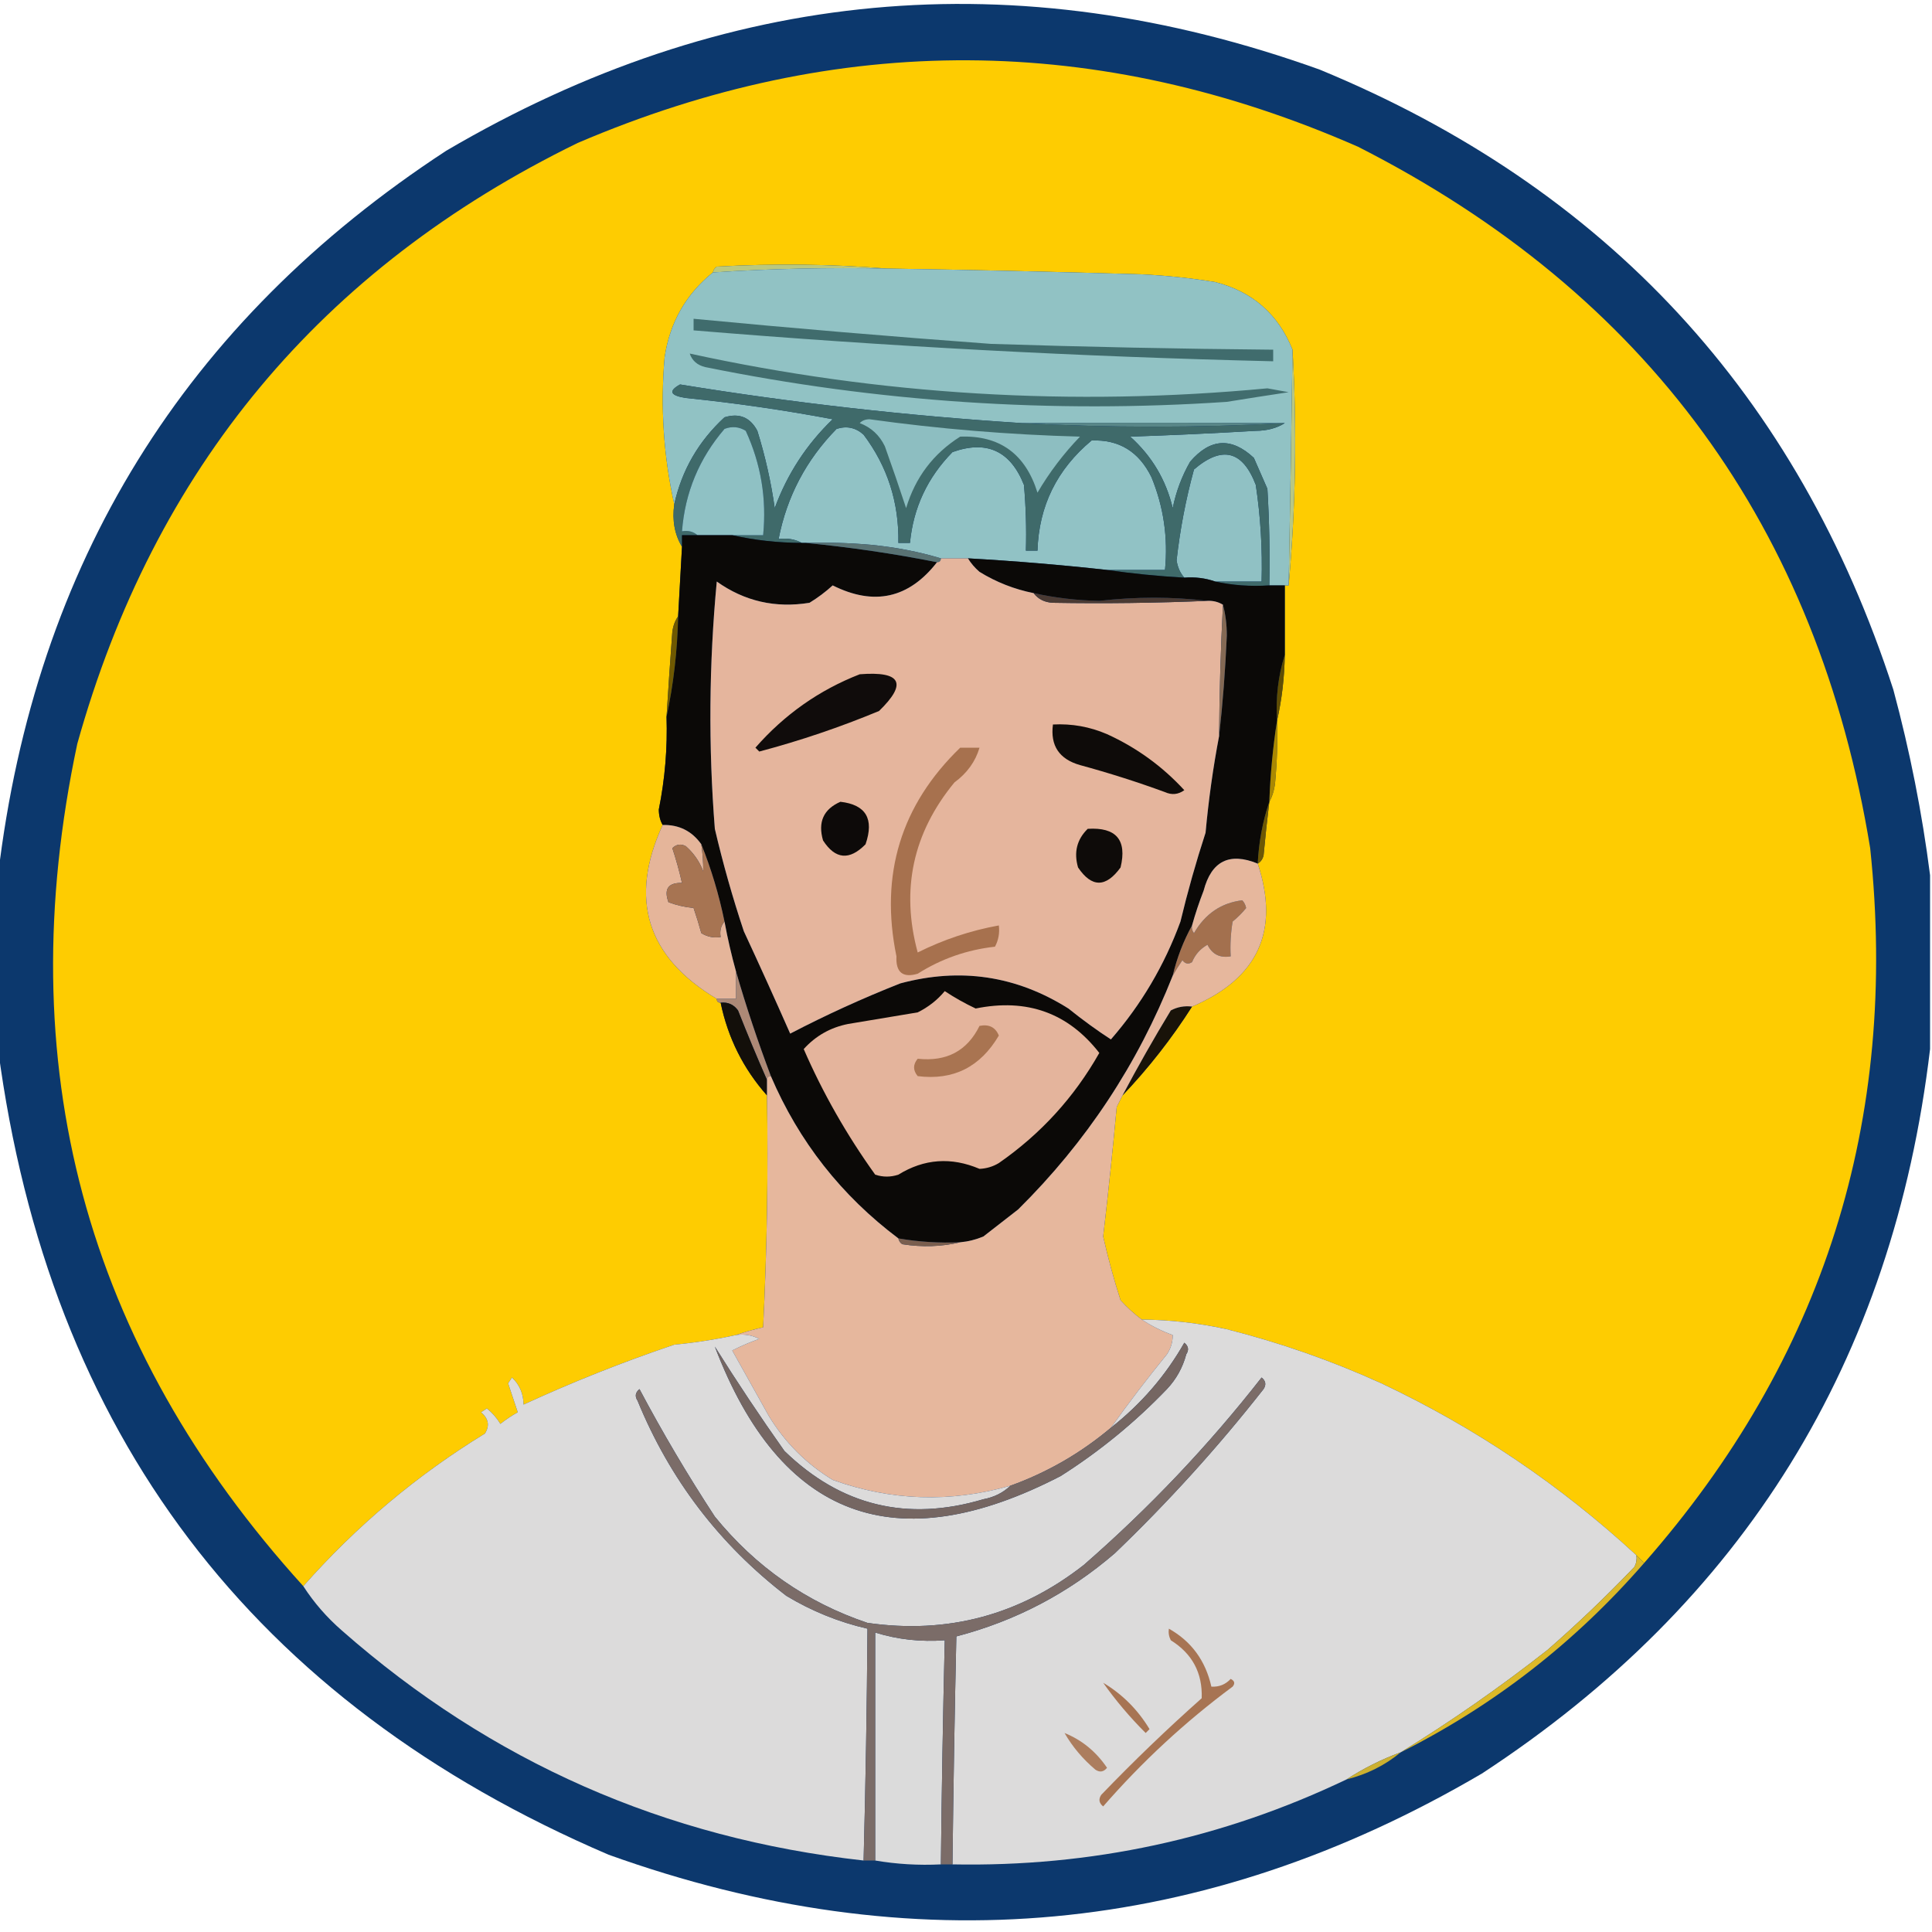 <?xml version="1.0" encoding="UTF-8"?>
<!DOCTYPE svg PUBLIC "-//W3C//DTD SVG 1.1//EN" "http://www.w3.org/Graphics/SVG/1.1/DTD/svg11.dtd">
<svg xmlns="http://www.w3.org/2000/svg" version="1.1" width="500px" height="500px" style="shape-rendering:geometricPrecision; text-rendering:geometricPrecision; image-rendering:optimizeQuality; fill-rule:evenodd; clip-rule:evenodd" xmlns:xlink="http://www.w3.org/1999/xlink">
<g><path style="opacity:0.958" fill="#033067" d="M 499.5,226.5 C 499.5,241.5 499.5,256.5 499.5,271.5C 489.907,352.223 451.24,414.723 383.5,459C 311.522,501.255 236.189,508.255 157.5,480C 65.324,440.498 12.657,370.998 -0.5,271.5C -0.5,256.5 -0.5,241.5 -0.5,226.5C 9.092,145.779 47.759,83.279 115.5,39C 187.475,-3.255 262.808,-10.255 341.5,18C 415.725,48.612 465.225,102.112 490,178.5C 494.285,194.424 497.452,210.424 499.5,226.5 Z"/></g>
<g><path style="opacity:1" fill="#fecc01" d="M 425.5,404.5 C 424.833,403.833 424.167,403.167 423.5,402.5C 403.791,384.295 381.791,369.462 357.5,358C 344.647,352.159 331.314,347.492 317.5,344C 310.247,342.402 302.914,341.569 295.5,341.5C 293.537,340.04 291.704,338.373 290,336.5C 288.246,331.061 286.746,325.561 285.5,320C 286.804,308.849 287.971,297.683 289,286.5C 289.513,285.473 290.013,284.473 290.5,283.5C 297.233,276.431 303.233,268.764 308.5,260.5C 325.579,253.222 331.246,240.888 325.5,223.5C 326.222,223.082 326.722,222.416 327,221.5C 327.435,216.816 327.935,212.149 328.5,207.5C 329.302,206.048 329.802,204.382 330,202.5C 330.499,197.177 330.666,191.844 330.5,186.5C 331.737,181.04 332.404,175.373 332.5,169.5C 332.5,163.5 332.5,157.5 332.5,151.5C 332.833,151.5 333.167,151.5 333.5,151.5C 335.338,131.182 335.671,110.849 334.5,90.5C 330.79,81.291 324.124,75.457 314.5,73C 308.207,71.977 301.874,71.311 295.5,71C 273.502,70.342 251.502,69.842 229.5,69.5C 215.006,68.339 200.339,68.172 185.5,69C 184.944,69.383 184.611,69.883 184.5,70.5C 177.505,76.15 173.338,83.483 172,92.5C 170.895,105.361 171.729,118.028 174.5,130.5C 173.92,134.649 174.586,138.316 176.5,141.5C 176.167,147.5 175.833,153.5 175.5,159.5C 174.71,160.609 174.21,161.942 174,163.5C 173.452,170.835 172.952,178.169 172.5,185.5C 172.761,193.581 172.095,201.581 170.5,209.5C 170.511,211.045 170.844,212.378 171.5,213.5C 162.703,232.636 167.369,247.636 185.5,258.5C 185.5,259.167 185.833,259.5 186.5,259.5C 188.381,268.596 192.381,276.596 198.5,283.5C 198.833,303.511 198.5,323.511 197.5,343.5C 195.018,344.067 192.684,344.734 190.5,345.5C 185.238,346.655 179.904,347.488 174.5,348C 161.175,352.494 148.175,357.661 135.5,363.5C 135.456,360.684 134.456,358.351 132.5,356.5C 132.167,357 131.833,357.5 131.5,358C 132.385,360.654 133.218,363.154 134,365.5C 132.414,366.376 130.914,367.376 129.5,368.5C 128.561,366.947 127.394,365.613 126,364.5C 125.5,364.833 125,365.167 124.5,365.5C 126.439,367.122 126.772,368.956 125.5,371C 107.861,381.805 92.194,394.971 78.5,410.5C 21.897,348.107 2.397,275.44 20,192.5C 39.901,121.267 83.068,69.434 149.5,37C 216.942,8.136 284.275,8.469 351.5,38C 426.271,76 470.438,136.5 484,219.5C 491.438,290.007 471.938,351.674 425.5,404.5 Z"/></g>
<g><path style="opacity:1" fill="#bac87e" d="M 229.5,69.5 C 214.452,69.199 199.452,69.532 184.5,70.5C 184.611,69.883 184.944,69.383 185.5,69C 200.339,68.172 215.006,68.339 229.5,69.5 Z"/></g>
<g><path style="opacity:1" fill="#91c2c4" d="M 229.5,69.5 C 251.502,69.842 273.502,70.342 295.5,71C 301.874,71.311 308.207,71.977 314.5,73C 324.124,75.457 330.79,81.291 334.5,90.5C 334.229,110.835 333.896,131.168 333.5,151.5C 333.167,151.5 332.833,151.5 332.5,151.5C 331.167,151.5 329.833,151.5 328.5,151.5C 328.666,143.16 328.5,134.827 328,126.5C 326.837,123.875 325.67,121.209 324.5,118.5C 318.705,113.088 313.205,113.421 308,119.5C 305.858,123.244 304.358,127.244 303.5,131.5C 301.767,124.203 298.1,118.036 292.5,113C 303.34,112.633 314.173,112.133 325,111.5C 327.929,111.475 330.429,110.809 332.5,109.5C 310.018,109.379 287.351,109.379 264.5,109.5C 234.835,107.616 205.335,104.282 176,99.5C 172.915,101.199 173.415,102.366 177.5,103C 190.25,104.292 202.916,106.125 215.5,108.5C 208.756,114.977 203.756,122.644 200.5,131.5C 199.534,124.696 198.034,118.03 196,111.5C 194.139,107.993 191.305,106.827 187.5,108C 180.783,114.195 176.449,121.695 174.5,130.5C 171.729,118.028 170.895,105.361 172,92.5C 173.338,83.483 177.505,76.15 184.5,70.5C 199.452,69.532 214.452,69.199 229.5,69.5 Z"/></g>
<g><path style="opacity:1" fill="#406c6d" d="M 179.5,82.5 C 205.025,84.939 230.691,87.105 256.5,89C 280.829,89.781 305.162,90.281 329.5,90.5C 329.5,91.5 329.5,92.5 329.5,93.5C 279.418,92.31 229.418,89.644 179.5,85.5C 179.5,84.5 179.5,83.5 179.5,82.5 Z"/></g>
<g><path style="opacity:1" fill="#416d6e" d="M 178.5,91.5 C 227.798,102.264 277.631,105.264 328,100.5C 329.833,100.833 331.667,101.167 333.5,101.5C 328.161,102.303 322.827,103.137 317.5,104C 272.054,107.062 227.054,104.062 182.5,95C 180.456,94.502 179.122,93.335 178.5,91.5 Z"/></g>
<g><path style="opacity:1" fill="#b8c784" d="M 334.5,90.5 C 335.671,110.849 335.338,131.182 333.5,151.5C 333.896,131.168 334.229,110.835 334.5,90.5 Z"/></g>
<g><path style="opacity:1" fill="#598788" d="M 332.5,109.5 C 309.675,110.737 287.009,110.737 264.5,109.5C 287.351,109.379 310.018,109.379 332.5,109.5 Z"/></g>
<g><path style="opacity:1" fill="#91c2c5" d="M 286.5,147.5 C 274.67,146.193 262.67,145.193 250.5,144.5C 248.167,144.5 245.833,144.5 243.5,144.5C 237.87,142.804 231.87,141.638 225.5,141C 219.843,140.501 214.176,140.334 208.5,140.5C 208.167,140.5 207.833,140.5 207.5,140.5C 205.735,139.539 203.735,139.205 201.5,139.5C 203.635,128.522 208.635,119.022 216.5,111C 219.14,110.161 221.473,110.661 223.5,112.5C 229.679,120.705 232.679,130.039 232.5,140.5C 233.5,140.5 234.5,140.5 235.5,140.5C 236.367,131.416 240.034,123.583 246.5,117C 255.343,113.842 261.51,116.675 265,125.5C 265.499,131.157 265.666,136.824 265.5,142.5C 266.5,142.5 267.5,142.5 268.5,142.5C 268.85,130.987 273.517,121.487 282.5,114C 289.587,113.706 294.753,116.873 298,123.5C 301.149,131.168 302.316,139.168 301.5,147.5C 296.5,147.5 291.5,147.5 286.5,147.5 Z"/></g>
<g><path style="opacity:1" fill="#90c1c4" d="M 314.5,150.5 C 311.946,149.612 309.279,149.279 306.5,149.5C 305.425,148.287 304.759,146.787 304.5,145C 305.391,137.031 306.891,129.197 309,121.5C 316.267,115.265 321.6,116.598 325,125.5C 326.238,133.787 326.738,142.12 326.5,150.5C 322.5,150.5 318.5,150.5 314.5,150.5 Z"/></g>
<g><path style="opacity:1" fill="#3f6a6a" d="M 264.5,109.5 C 287.009,110.737 309.675,110.737 332.5,109.5C 330.429,110.809 327.929,111.475 325,111.5C 314.173,112.133 303.34,112.633 292.5,113C 298.1,118.036 301.767,124.203 303.5,131.5C 304.358,127.244 305.858,123.244 308,119.5C 313.205,113.421 318.705,113.088 324.5,118.5C 325.67,121.209 326.837,123.875 328,126.5C 328.5,134.827 328.666,143.16 328.5,151.5C 323.637,151.819 318.97,151.486 314.5,150.5C 318.5,150.5 322.5,150.5 326.5,150.5C 326.738,142.12 326.238,133.787 325,125.5C 321.6,116.598 316.267,115.265 309,121.5C 306.891,129.197 305.391,137.031 304.5,145C 304.759,146.787 305.425,148.287 306.5,149.5C 299.661,149.111 292.994,148.444 286.5,147.5C 291.5,147.5 296.5,147.5 301.5,147.5C 302.316,139.168 301.149,131.168 298,123.5C 294.753,116.873 289.587,113.706 282.5,114C 273.517,121.487 268.85,130.987 268.5,142.5C 267.5,142.5 266.5,142.5 265.5,142.5C 265.666,136.824 265.499,131.157 265,125.5C 261.51,116.675 255.343,113.842 246.5,117C 240.034,123.583 236.367,131.416 235.5,140.5C 234.5,140.5 233.5,140.5 232.5,140.5C 232.679,130.039 229.679,120.705 223.5,112.5C 221.473,110.661 219.14,110.161 216.5,111C 208.635,119.022 203.635,128.522 201.5,139.5C 203.735,139.205 205.735,139.539 207.5,140.5C 201.288,140.477 195.288,139.81 189.5,138.5C 192.167,138.5 194.833,138.5 197.5,138.5C 198.44,129.072 196.94,120.072 193,111.5C 191.274,110.424 189.441,110.257 187.5,111C 180.94,118.654 177.273,127.487 176.5,137.5C 178.099,137.232 179.432,137.566 180.5,138.5C 179.167,138.5 177.833,138.5 176.5,138.5C 176.5,139.5 176.5,140.5 176.5,141.5C 174.586,138.316 173.92,134.649 174.5,130.5C 176.449,121.695 180.783,114.195 187.5,108C 191.305,106.827 194.139,107.993 196,111.5C 198.034,118.03 199.534,124.696 200.5,131.5C 203.756,122.644 208.756,114.977 215.5,108.5C 202.916,106.125 190.25,104.292 177.5,103C 173.415,102.366 172.915,101.199 176,99.5C 205.335,104.282 234.835,107.616 264.5,109.5 Z"/></g>
<g><path style="opacity:1" fill="#8fc1c4" d="M 189.5,138.5 C 186.5,138.5 183.5,138.5 180.5,138.5C 179.432,137.566 178.099,137.232 176.5,137.5C 177.273,127.487 180.94,118.654 187.5,111C 189.441,110.257 191.274,110.424 193,111.5C 196.94,120.072 198.44,129.072 197.5,138.5C 194.833,138.5 192.167,138.5 189.5,138.5 Z"/></g>
<g><path style="opacity:1" fill="#8dbec1" d="M 222.5,109.5 C 223.097,108.861 223.93,108.528 225,108.5C 243.024,111.01 261.191,112.51 279.5,113C 275.249,117.414 271.583,122.247 268.5,127.5C 265.376,117.464 258.709,112.63 248.5,113C 241.549,117.387 236.882,123.553 234.5,131.5C 232.727,126.112 230.893,120.779 229,115.5C 227.615,112.614 225.449,110.614 222.5,109.5 Z"/></g>
<g><path style="opacity:1" fill="#0b0907" d="M 180.5,138.5 C 183.5,138.5 186.5,138.5 189.5,138.5C 195.288,139.81 201.288,140.477 207.5,140.5C 207.833,140.5 208.167,140.5 208.5,140.5C 220.053,141.626 231.386,143.293 242.5,145.5C 235.221,154.869 226.221,156.869 215.5,151.5C 213.641,153.192 211.641,154.692 209.5,156C 200.656,157.434 192.656,155.601 185.5,150.5C 183.482,171.839 183.315,193.172 185,214.5C 187.088,223.434 189.588,232.267 192.5,241C 196.605,249.828 200.605,258.661 204.5,267.5C 213.697,262.703 223.197,258.369 233,254.5C 248.525,250.336 263.025,252.503 276.5,261C 280.223,263.986 283.89,266.652 287.5,269C 295.363,259.962 301.363,249.795 305.5,238.5C 307.361,230.751 309.527,223.084 312,215.5C 312.781,206.968 313.948,198.634 315.5,190.5C 316.456,182.01 317.123,173.344 317.5,164.5C 317.497,161.645 317.164,158.978 316.5,156.5C 315.292,155.766 313.959,155.433 312.5,155.5C 303.332,154.417 293.998,154.417 284.5,155.5C 278.746,155.392 273.08,154.725 267.5,153.5C 262.5,152.499 257.833,150.666 253.5,148C 252.29,146.961 251.29,145.794 250.5,144.5C 262.67,145.193 274.67,146.193 286.5,147.5C 292.994,148.444 299.661,149.111 306.5,149.5C 309.279,149.279 311.946,149.612 314.5,150.5C 318.97,151.486 323.637,151.819 328.5,151.5C 329.833,151.5 331.167,151.5 332.5,151.5C 332.5,157.5 332.5,163.5 332.5,169.5C 330.795,174.903 330.128,180.57 330.5,186.5C 329.435,193.317 328.768,200.317 328.5,207.5C 326.779,212.562 325.779,217.895 325.5,223.5C 318.182,220.5 313.515,222.834 311.5,230.5C 310.342,233.476 309.342,236.476 308.5,239.5C 306.248,243.586 304.582,247.919 303.5,252.5C 294.441,275.411 281.108,295.578 263.5,313C 260.5,315.333 257.5,317.667 254.5,320C 252.564,320.813 250.564,321.313 248.5,321.5C 243.105,321.733 237.772,321.4 232.5,320.5C 217.751,309.421 206.751,295.421 199.5,278.5C 196.118,269.535 193.118,260.535 190.5,251.5C 189.323,247.282 188.323,242.949 187.5,238.5C 186.074,231.563 184.074,224.897 181.5,218.5C 179.065,215.07 175.731,213.404 171.5,213.5C 170.844,212.378 170.511,211.045 170.5,209.5C 172.095,201.581 172.761,193.581 172.5,185.5C 174.308,177.073 175.308,168.406 175.5,159.5C 175.833,153.5 176.167,147.5 176.5,141.5C 176.5,140.5 176.5,139.5 176.5,138.5C 177.833,138.5 179.167,138.5 180.5,138.5 Z"/></g>
<g><path style="opacity:1" fill="#597273" d="M 208.5,140.5 C 214.176,140.334 219.843,140.501 225.5,141C 231.87,141.638 237.87,142.804 243.5,144.5C 243.5,145.167 243.167,145.5 242.5,145.5C 231.386,143.293 220.053,141.626 208.5,140.5 Z"/></g>
<g><path style="opacity:1" fill="#e5b59d" d="M 243.5,144.5 C 245.833,144.5 248.167,144.5 250.5,144.5C 251.29,145.794 252.29,146.961 253.5,148C 257.833,150.666 262.5,152.499 267.5,153.5C 268.681,155.067 270.347,155.901 272.5,156C 285.833,156.23 299.166,156.064 312.5,155.5C 313.959,155.433 315.292,155.766 316.5,156.5C 315.913,167.824 315.58,179.157 315.5,190.5C 313.948,198.634 312.781,206.968 312,215.5C 309.527,223.084 307.361,230.751 305.5,238.5C 301.363,249.795 295.363,259.962 287.5,269C 283.89,266.652 280.223,263.986 276.5,261C 263.025,252.503 248.525,250.336 233,254.5C 223.197,258.369 213.697,262.703 204.5,267.5C 200.605,258.661 196.605,249.828 192.5,241C 189.588,232.267 187.088,223.434 185,214.5C 183.315,193.172 183.482,171.839 185.5,150.5C 192.656,155.601 200.656,157.434 209.5,156C 211.641,154.692 213.641,153.192 215.5,151.5C 226.221,156.869 235.221,154.869 242.5,145.5C 243.167,145.5 243.5,145.167 243.5,144.5 Z"/></g>
<g><path style="opacity:1" fill="#4a3a33" d="M 267.5,153.5 C 273.08,154.725 278.746,155.392 284.5,155.5C 293.998,154.417 303.332,154.417 312.5,155.5C 299.166,156.064 285.833,156.23 272.5,156C 270.347,155.901 268.681,155.067 267.5,153.5 Z"/></g>
<g><path style="opacity:1" fill="#100c0b" d="M 222.5,174.5 C 233.225,173.661 234.892,176.828 227.5,184C 217.433,188.189 207.1,191.689 196.5,194.5C 196.167,194.167 195.833,193.833 195.5,193.5C 203.007,184.925 212.007,178.591 222.5,174.5 Z"/></g>
<g><path style="opacity:1" fill="#846954" d="M 316.5,156.5 C 317.164,158.978 317.497,161.645 317.5,164.5C 317.123,173.344 316.456,182.01 315.5,190.5C 315.58,179.157 315.913,167.824 316.5,156.5 Z"/></g>
<g><path style="opacity:1" fill="#614e02" d="M 332.5,169.5 C 332.404,175.373 331.737,181.04 330.5,186.5C 330.128,180.57 330.795,174.903 332.5,169.5 Z"/></g>
<g><path style="opacity:1" fill="#6f5901" d="M 175.5,159.5 C 175.308,168.406 174.308,177.073 172.5,185.5C 172.952,178.169 173.452,170.835 174,163.5C 174.21,161.942 174.71,160.609 175.5,159.5 Z"/></g>
<g><path style="opacity:1" fill="#0e0b09" d="M 272.5,187.5 C 277.368,187.24 282.035,188.074 286.5,190C 294.148,193.482 300.815,198.315 306.5,204.5C 304.926,205.631 303.259,205.798 301.5,205C 294.302,202.365 286.968,200.031 279.5,198C 274.117,196.463 271.784,192.963 272.5,187.5 Z"/></g>
<g><path style="opacity:1" fill="#aa8801" d="M 330.5,186.5 C 330.666,191.844 330.499,197.177 330,202.5C 329.802,204.382 329.302,206.048 328.5,207.5C 328.768,200.317 329.435,193.317 330.5,186.5 Z"/></g>
<g><path style="opacity:1" fill="#0d0a09" d="M 217.5,207.5 C 224.109,208.258 226.276,211.925 224,218.5C 219.837,222.747 216.171,222.414 213,217.5C 211.624,212.75 213.124,209.416 217.5,207.5 Z"/></g>
<g><path style="opacity:1" fill="#e5b59a" d="M 171.5,213.5 C 175.731,213.404 179.065,215.07 181.5,218.5C 181.851,220.869 182.018,223.203 182,225.5C 181.043,222.978 179.543,220.811 177.5,219C 176.216,218.316 175.049,218.483 174,219.5C 174.952,222.358 175.785,225.358 176.5,228.5C 172.929,228.408 171.762,230.074 173,233.5C 175.069,234.264 177.236,234.764 179.5,235C 180.227,237.124 180.894,239.291 181.5,241.5C 183.045,242.452 184.712,242.785 186.5,242.5C 186.232,240.901 186.566,239.568 187.5,238.5C 188.323,242.949 189.323,247.282 190.5,251.5C 190.5,253.833 190.5,256.167 190.5,258.5C 188.833,258.5 187.167,258.5 185.5,258.5C 167.369,247.636 162.703,232.636 171.5,213.5 Z"/></g>
<g><path style="opacity:1" fill="#0e0b09" d="M 281.5,214.5 C 288.88,214.043 291.713,217.376 290,224.5C 286.197,229.741 282.53,229.741 279,224.5C 277.861,220.579 278.695,217.246 281.5,214.5 Z"/></g>
<g><path style="opacity:1" fill="#a7714e" d="M 248.5,193.5 C 250.167,193.5 251.833,193.5 253.5,193.5C 252.436,197.099 250.269,200.099 247,202.5C 236.256,215.557 233.089,230.224 237.5,246.5C 244.188,243.16 251.188,240.826 258.5,239.5C 258.739,241.467 258.406,243.301 257.5,245C 250.248,245.809 243.581,248.142 237.5,252C 233.63,253.137 231.797,251.637 232,247.5C 227.653,226.339 233.153,208.339 248.5,193.5 Z"/></g>
<g><path style="opacity:1" fill="#6e5803" d="M 328.5,207.5 C 327.935,212.149 327.435,216.816 327,221.5C 326.722,222.416 326.222,223.082 325.5,223.5C 325.779,217.895 326.779,212.562 328.5,207.5 Z"/></g>
<g><path style="opacity:1" fill="#a77452" d="M 181.5,218.5 C 184.074,224.897 186.074,231.563 187.5,238.5C 186.566,239.568 186.232,240.901 186.5,242.5C 184.712,242.785 183.045,242.452 181.5,241.5C 180.894,239.291 180.227,237.124 179.5,235C 177.236,234.764 175.069,234.264 173,233.5C 171.762,230.074 172.929,228.408 176.5,228.5C 175.785,225.358 174.952,222.358 174,219.5C 175.049,218.483 176.216,218.316 177.5,219C 179.543,220.811 181.043,222.978 182,225.5C 182.018,223.203 181.851,220.869 181.5,218.5 Z"/></g>
<g><path style="opacity:1" fill="#a3704e" d="M 303.5,252.5 C 304.582,247.919 306.248,243.586 308.5,239.5C 308.369,240.239 308.536,240.906 309,241.5C 311.898,236.49 316.065,233.657 321.5,233C 322.022,233.561 322.355,234.228 322.5,235C 321.465,236.274 320.298,237.44 319,238.5C 318.502,241.482 318.335,244.482 318.5,247.5C 315.722,247.978 313.722,246.978 312.5,244.5C 310.639,245.528 309.305,247.028 308.5,249C 307.551,249.617 306.718,249.451 306,248.5C 305.066,249.858 304.232,251.192 303.5,252.5 Z"/></g>
<g><path style="opacity:1" fill="#ad8976" d="M 190.5,251.5 C 193.118,260.535 196.118,269.535 199.5,278.5C 198.833,278.5 198.5,278.833 198.5,279.5C 195.939,273.686 193.439,267.686 191,261.5C 189.89,259.963 188.39,259.297 186.5,259.5C 185.833,259.5 185.5,259.167 185.5,258.5C 187.167,258.5 188.833,258.5 190.5,258.5C 190.5,256.167 190.5,253.833 190.5,251.5 Z"/></g>
<g><path style="opacity:1" fill="#e4b49c" d="M 244.5,256.5 C 247.025,258.177 249.691,259.677 252.5,261C 265.776,258.303 276.443,262.136 284.5,272.5C 278.013,283.964 269.346,293.464 258.5,301C 256.966,301.923 255.299,302.423 253.5,302.5C 246.177,299.383 239.177,299.883 232.5,304C 230.5,304.667 228.5,304.667 226.5,304C 219.102,293.684 212.935,282.851 208,271.5C 211.104,268.067 214.937,265.9 219.5,265C 225.5,264 231.5,263 237.5,262C 240.266,260.629 242.599,258.796 244.5,256.5 Z"/></g>
<g><path style="opacity:1" fill="#130f0a" d="M 186.5,259.5 C 188.39,259.297 189.89,259.963 191,261.5C 193.439,267.686 195.939,273.686 198.5,279.5C 198.5,280.833 198.5,282.167 198.5,283.5C 192.381,276.596 188.381,268.596 186.5,259.5 Z"/></g>
<g><path style="opacity:1" fill="#191309" d="M 308.5,260.5 C 303.233,268.764 297.233,276.431 290.5,283.5C 294.453,276.047 298.62,268.713 303,261.5C 304.699,260.594 306.533,260.261 308.5,260.5 Z"/></g>
<g><path style="opacity:1" fill="#a97451" d="M 253.5,265.5 C 255.948,265.01 257.615,265.843 258.5,268C 253.692,276.165 246.692,279.665 237.5,278.5C 236.253,276.994 236.253,275.494 237.5,274C 244.972,274.813 250.306,271.979 253.5,265.5 Z"/></g>
<g><path style="opacity:1" fill="#e6b79d" d="M 325.5,223.5 C 331.246,240.888 325.579,253.222 308.5,260.5C 306.533,260.261 304.699,260.594 303,261.5C 298.62,268.713 294.453,276.047 290.5,283.5C 290.013,284.473 289.513,285.473 289,286.5C 287.971,297.683 286.804,308.849 285.5,320C 286.746,325.561 288.246,331.061 290,336.5C 291.704,338.373 293.537,340.04 295.5,341.5C 297.971,343.142 300.637,344.475 303.5,345.5C 303.509,347.308 303.009,348.975 302,350.5C 296.927,356.728 292.093,363.062 287.5,369.5C 279.71,376.06 271.044,381.06 261.5,384.5C 245.955,388.94 230.622,388.44 215.5,383C 208.667,378.833 203.167,373.333 199,366.5C 195.833,360.833 192.667,355.167 189.5,349.5C 191.763,348.35 194.096,347.35 196.5,346.5C 194.604,345.534 192.604,345.201 190.5,345.5C 192.684,344.734 195.018,344.067 197.5,343.5C 198.5,323.511 198.833,303.511 198.5,283.5C 198.5,282.167 198.5,280.833 198.5,279.5C 198.5,278.833 198.833,278.5 199.5,278.5C 206.751,295.421 217.751,309.421 232.5,320.5C 232.611,321.117 232.944,321.617 233.5,322C 238.684,322.816 243.684,322.65 248.5,321.5C 250.564,321.313 252.564,320.813 254.5,320C 257.5,317.667 260.5,315.333 263.5,313C 281.108,295.578 294.441,275.411 303.5,252.5C 304.232,251.192 305.066,249.858 306,248.5C 306.718,249.451 307.551,249.617 308.5,249C 309.305,247.028 310.639,245.528 312.5,244.5C 313.722,246.978 315.722,247.978 318.5,247.5C 318.335,244.482 318.502,241.482 319,238.5C 320.298,237.44 321.465,236.274 322.5,235C 322.355,234.228 322.022,233.561 321.5,233C 316.065,233.657 311.898,236.49 309,241.5C 308.536,240.906 308.369,240.239 308.5,239.5C 309.342,236.476 310.342,233.476 311.5,230.5C 313.515,222.834 318.182,220.5 325.5,223.5 Z"/></g>
<g><path style="opacity:1" fill="#7a5e4e" d="M 232.5,320.5 C 237.772,321.4 243.105,321.733 248.5,321.5C 243.684,322.65 238.684,322.816 233.5,322C 232.944,321.617 232.611,321.117 232.5,320.5 Z"/></g>
<g><path style="opacity:1" fill="#dcdbdb" d="M 295.5,341.5 C 302.914,341.569 310.247,342.402 317.5,344C 331.314,347.492 344.647,352.159 357.5,358C 381.791,369.462 403.791,384.295 423.5,402.5C 423.649,403.552 423.483,404.552 423,405.5C 415.803,413.031 408.303,420.198 400.5,427C 388.291,436.595 375.624,445.428 362.5,453.5C 357.516,455.326 352.849,457.659 348.5,460.5C 316.37,475.861 282.37,483.195 246.5,482.5C 246.729,462.831 247.063,443.164 247.5,423.5C 262.818,419.508 276.484,412.341 288.5,402C 302.385,388.684 315.219,374.517 327,359.5C 327.749,358.365 327.583,357.365 326.5,356.5C 312.783,374.054 297.45,390.221 280.5,405C 263.93,417.978 245.263,422.978 224.5,420C 208.762,414.699 195.595,405.532 185,392.5C 177.954,381.729 171.454,370.729 165.5,359.5C 164.417,360.365 164.251,361.365 165,362.5C 173.319,382.814 186.153,399.647 203.5,413C 210.104,416.974 217.104,419.807 224.5,421.5C 224.357,441.504 224.024,461.504 223.5,481.5C 172.087,475.785 127.087,455.951 88.5,422C 84.561,418.571 81.228,414.737 78.5,410.5C 92.194,394.971 107.861,381.805 125.5,371C 126.772,368.956 126.439,367.122 124.5,365.5C 125,365.167 125.5,364.833 126,364.5C 127.394,365.613 128.561,366.947 129.5,368.5C 130.914,367.376 132.414,366.376 134,365.5C 133.218,363.154 132.385,360.654 131.5,358C 131.833,357.5 132.167,357 132.5,356.5C 134.456,358.351 135.456,360.684 135.5,363.5C 148.175,357.661 161.175,352.494 174.5,348C 179.904,347.488 185.238,346.655 190.5,345.5C 192.604,345.201 194.604,345.534 196.5,346.5C 194.096,347.35 191.763,348.35 189.5,349.5C 192.667,355.167 195.833,360.833 199,366.5C 203.167,373.333 208.667,378.833 215.5,383C 230.622,388.44 245.955,388.94 261.5,384.5C 259.615,386.311 257.281,387.478 254.5,388C 234.78,393.876 217.613,389.71 203,375.5C 196.752,366.672 190.752,357.672 185,348.5C 201.949,392.938 231.783,404.104 274.5,382C 284.538,375.635 293.705,368.135 302,359.5C 304.413,356.938 306.08,353.938 307,350.5C 307.749,349.365 307.583,348.365 306.5,347.5C 301.666,356.01 295.333,363.343 287.5,369.5C 292.093,363.062 296.927,356.728 302,350.5C 303.009,348.975 303.509,347.308 303.5,345.5C 300.637,344.475 297.971,343.142 295.5,341.5 Z"/></g>
<g><path style="opacity:1" fill="#756662" d="M 261.5,384.5 C 271.044,381.06 279.71,376.06 287.5,369.5C 295.333,363.343 301.666,356.01 306.5,347.5C 307.583,348.365 307.749,349.365 307,350.5C 306.08,353.938 304.413,356.938 302,359.5C 293.705,368.135 284.538,375.635 274.5,382C 231.783,404.104 201.949,392.938 185,348.5C 190.752,357.672 196.752,366.672 203,375.5C 217.613,389.71 234.78,393.876 254.5,388C 257.281,387.478 259.615,386.311 261.5,384.5 Z"/></g>
<g><path style="opacity:1" fill="#dbdbdb" d="M 243.5,482.5 C 237.741,482.786 232.075,482.452 226.5,481.5C 226.5,461.833 226.5,442.167 226.5,422.5C 232.268,424.297 238.268,424.964 244.5,424.5C 244.042,443.831 243.708,463.164 243.5,482.5 Z"/></g>
<g><path style="opacity:1" fill="#7b6c68" d="M 246.5,482.5 C 245.5,482.5 244.5,482.5 243.5,482.5C 243.708,463.164 244.042,443.831 244.5,424.5C 238.268,424.964 232.268,424.297 226.5,422.5C 226.5,442.167 226.5,461.833 226.5,481.5C 225.5,481.5 224.5,481.5 223.5,481.5C 224.024,461.504 224.357,441.504 224.5,421.5C 217.104,419.807 210.104,416.974 203.5,413C 186.153,399.647 173.319,382.814 165,362.5C 164.251,361.365 164.417,360.365 165.5,359.5C 171.454,370.729 177.954,381.729 185,392.5C 195.595,405.532 208.762,414.699 224.5,420C 245.263,422.978 263.93,417.978 280.5,405C 297.45,390.221 312.783,374.054 326.5,356.5C 327.583,357.365 327.749,358.365 327,359.5C 315.219,374.517 302.385,388.684 288.5,402C 276.484,412.341 262.818,419.508 247.5,423.5C 247.063,443.164 246.729,462.831 246.5,482.5 Z"/></g>
<g><path style="opacity:1" fill="#a77453" d="M 285.5,435.5 C 290.457,438.457 294.457,442.457 297.5,447.5C 297.167,447.833 296.833,448.167 296.5,448.5C 292.395,444.407 288.728,440.073 285.5,435.5 Z"/></g>
<g><path style="opacity:1" fill="#dcb928" d="M 423.5,402.5 C 424.167,403.167 424.833,403.833 425.5,404.5C 407.652,425.03 386.652,441.363 362.5,453.5C 375.624,445.428 388.291,436.595 400.5,427C 408.303,420.198 415.803,413.031 423,405.5C 423.483,404.552 423.649,403.552 423.5,402.5 Z"/></g>
<g><path style="opacity:1" fill="#ac7d5e" d="M 275.5,448.5 C 279.993,450.31 283.659,453.31 286.5,457.5C 285.635,458.583 284.635,458.749 283.5,458C 280.223,455.234 277.557,452.067 275.5,448.5 Z"/></g>
<g><path style="opacity:1" fill="#a77453" d="M 302.5,421.5 C 308.322,424.77 311.989,429.77 313.5,436.5C 315.484,436.617 317.15,435.95 318.5,434.5C 319.521,435.002 319.688,435.668 319,436.5C 306.729,445.603 295.563,455.936 285.5,467.5C 284.417,466.635 284.251,465.635 285,464.5C 293.363,455.803 302.03,447.469 311,439.5C 311.234,432.97 308.568,427.97 303,424.5C 302.517,423.552 302.351,422.552 302.5,421.5 Z"/></g>
<g><path style="opacity:1" fill="#ccb030" d="M 362.5,453.5 C 358.419,456.874 353.753,459.207 348.5,460.5C 352.849,457.659 357.516,455.326 362.5,453.5 Z"/></g>
</svg>
